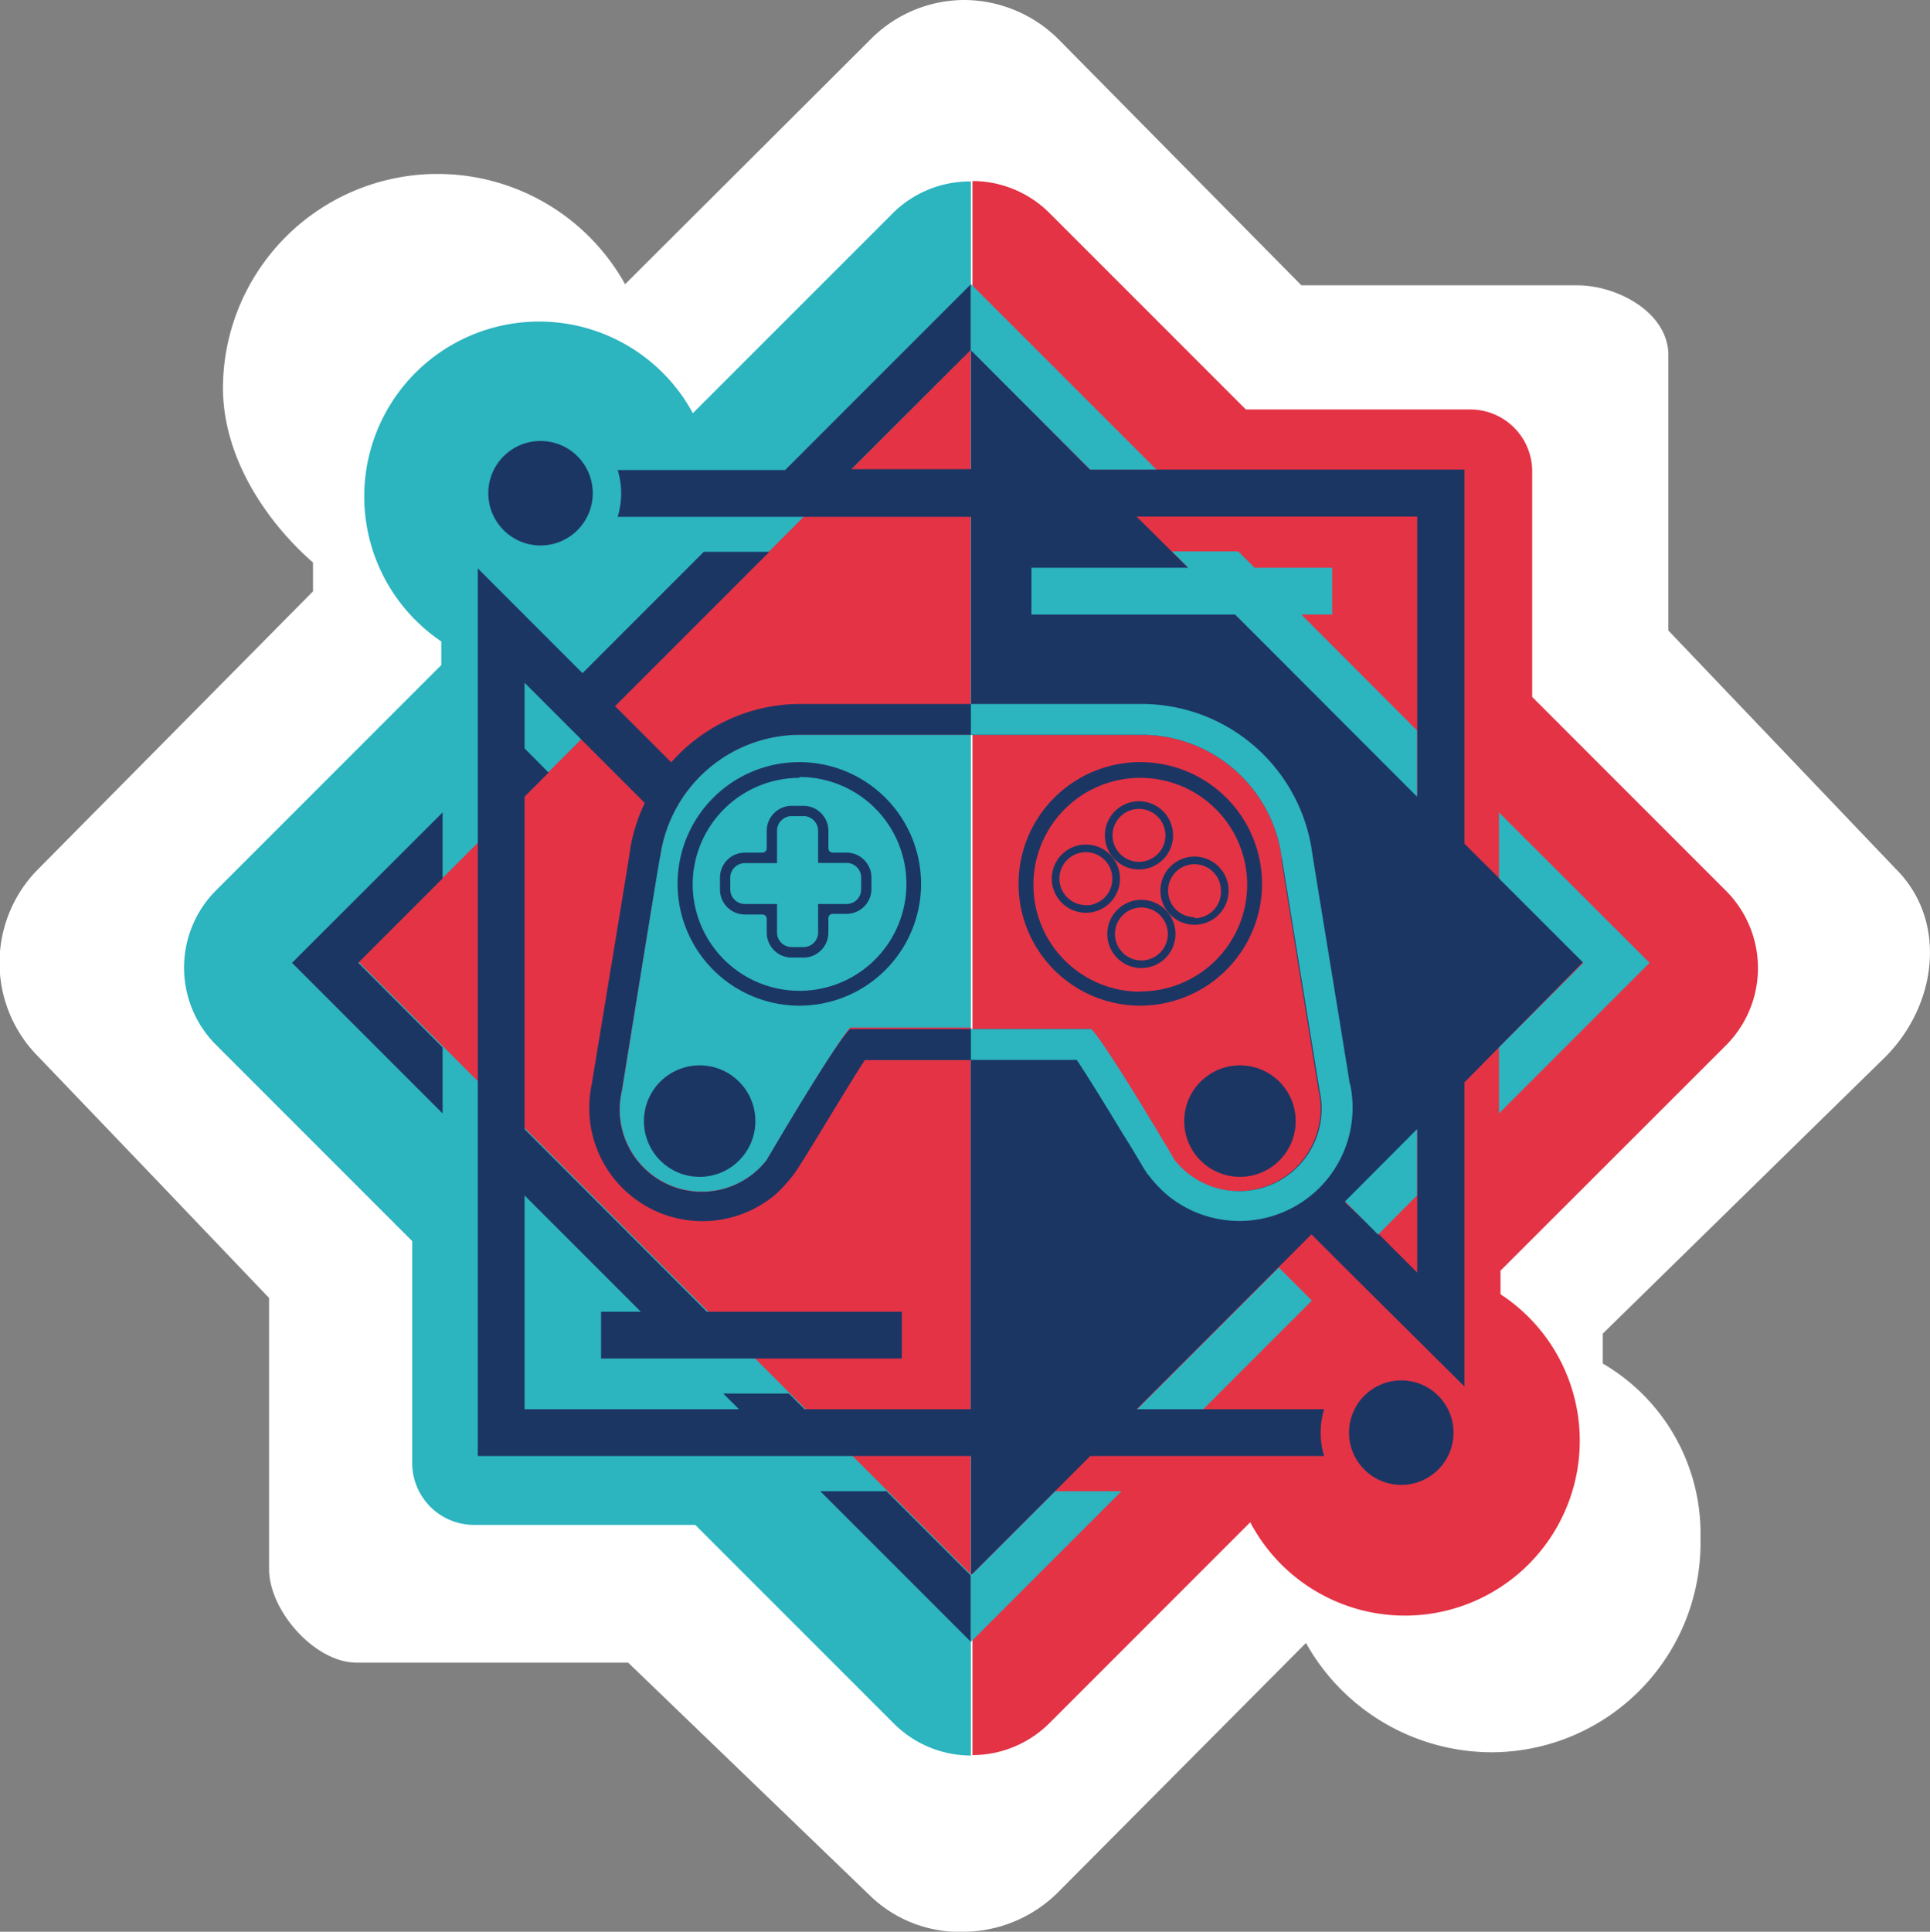 <svg xmlns="http://www.w3.org/2000/svg" viewBox="0 0 88.3 88.36"><rect x="0" y="0" width="88.3" height="88.36" fill="#808080" stroke="none"/><defs><style>.cls-1{fill:#fff;}.cls-2{fill:#2cb4bf;}.cls-3{fill:#e43345;}.cls-4{fill:#1c3664;}</style></defs><title>gameclub-icon</title><g id="Layer_2" data-name="Layer 2"><g id="Layer_1-2" data-name="Layer 1"><path class="cls-1" d="M86.25,48.35c2.38-2.38,2.87-6.23.49-8.6L76.33,28.84V16.24c0-1.91-2.28-3.19-4.19-3.19H59.54L48.48,1.85A6.15,6.15,0,0,0,44.18,0a6.05,6.05,0,0,0-4.3,1.75L28.6,13a9.82,9.82,0,0,0-18.4,4.73c0,3.32,2.12,6.26,4.12,8v1.32L1.76,39.74a6.08,6.08,0,0,0,0,8.6L7,53.81l5.31,5.56V71.77c0,1.91,2.1,4.28,4,4.28H28.74L39.88,86.78a5.9,5.9,0,0,0,4.3,1.58,6.19,6.19,0,0,0,4.3-1.88L59.75,75.15a9.75,9.75,0,0,0,8.54,5,9.58,9.58,0,0,0,9.51-9.78,9,9,0,0,0-4.47-8V61Z"/><path class="cls-2" d="M40.9,9.7l-9.2,9.2A8,8,0,1,0,20.19,29.34v1.08L9.85,40.76a5,5,0,0,0,0,7l4.47,4.47,4.54,4.54V66.92a2.83,2.83,0,0,0,2.83,2.83H31.81l9.1,9.1a5,5,0,0,0,3.51,1.45v-72A5,5,0,0,0,40.9,9.7Z"/><path class="cls-3" d="M35.08,53.06h0a3.76,3.76,0,0,1-6.62-3.19s1.69-10.5,1.7-10.59a.34.34,0,0,1,.05-.15,6.47,6.47,0,0,1,6.4-5.53h7.8V16l-28,28,28,28v-25H38.9C38.19,47.78,35.08,53.06,35.08,53.06Z"/><path class="cls-3" d="M79,47.78a5,5,0,0,0,0-7l-8.9-8.9V21.56a2.83,2.83,0,0,0-2.83-2.83H57l-9-9a5,5,0,0,0-3.51-1.45v72a5,5,0,0,0,3.51-1.45l9.2-9.2A8,8,0,1,0,68.65,59.2V58.12Z"/><polygon class="cls-4" points="20.25 50.93 20.25 47.91 16.39 44.04 20.25 40.18 20.25 37.16 13.36 44.04 20.25 50.93"/><polygon class="cls-4" points="37.53 68.21 44.42 75.1 44.42 72.07 40.56 68.21 37.53 68.21"/><circle class="cls-4" cx="64.11" cy="65.53" r="2.39"/><path class="cls-4" d="M36.58,46A5.57,5.57,0,1,0,31,40.47,5.58,5.58,0,0,0,36.58,46Zm0-10.46a4.89,4.89,0,1,1-4.89,4.89A4.89,4.89,0,0,1,36.58,35.58Z"/><path class="cls-4" d="M34.08,41.83h.8a.2.2,0,0,1,.2.2v.63a1.14,1.14,0,0,0,1.14,1.14h.54a1.14,1.14,0,0,0,1.14-1.14V42a.2.2,0,0,1,.2-.2h.63a1.14,1.14,0,0,0,1.14-1.14v-.54A1.14,1.14,0,0,0,38.73,39H38.1a.2.2,0,0,1-.2-.2V38a1.14,1.14,0,0,0-1.14-1.14h-.54A1.14,1.14,0,0,0,35.08,38v.8a.2.2,0,0,1-.2.2h-.8a1.14,1.14,0,0,0-1.14,1.14v.54A1.14,1.14,0,0,0,34.08,41.83Zm-.67-1.68a.67.67,0,0,1,.67-.67h1.47V38a.67.67,0,0,1,.67-.67h.54a.67.67,0,0,1,.67.67v1.47h1.3a.67.67,0,0,1,.67.67v.54a.67.67,0,0,1-.67.67h-1.3v1.3a.67.67,0,0,1-.67.67h-.54a.67.67,0,0,1-.67-.67v-1.3H34.08a.67.67,0,0,1-.67-.67Z"/><circle class="cls-4" cx="32.01" cy="51.28" r="2.55"/><path class="cls-4" d="M67,38.59h0V21.48H49.87L44.42,16h0v5.46H38.95L44.42,16V13l-8.5,8.5H28.26a3.7,3.7,0,0,1,0,2.14H44.42V32.2h-7.8a7.86,7.86,0,0,0-5.91,2.67L28.14,32.3l7.06-7.06h-3l-5.55,5.55L21.86,26v9.54h0v3h0V49.51h0v3h0V66.6H44.42v5.46l5.46-5.46h10.7a3.7,3.7,0,0,1,0-2.14H52l8-8h0L61.54,58h0L67,63.42V49.51h0L72.43,44ZM36.81,64.46l-.72-.72h-3l.72.72H24V54.68L29.32,60H27.5v2.14H41.26V60H32.34L24,51.65V36.44l1.1-1.1L24,34.23v-3l1.11,1.11h0l1.51,1.51h0l2.88,2.88a7.84,7.84,0,0,0-.65,2c0,.12-1.32,8.07-1.78,10.88a5.18,5.18,0,0,0,8.44,5,8,8,0,0,0,.75-.82c.21-.26.86-1.33,1.61-2.56s1.35-2.22,1.7-2.74h4.84V64.46Zm8.29-30.85h7.13a6.47,6.47,0,0,1,6.4,5.55.33.33,0,0,1,0,.13c0,.09,1.7,10.59,1.7,10.59a3.77,3.77,0,0,1-6.62,3.19h0s-3.11-5.28-3.82-6h-11c-.71.68-3.82,6-3.82,6h0a3.76,3.76,0,0,1-6.62-3.19s1.73-10.7,1.76-10.74a6.47,6.47,0,0,1,6.4-5.53h8.48Zm19.74,18v6.6l-1.78-1.78L61.54,55h0l3.3-3.3Zm0-18.25v3h0L52,23.63H64.84Z"/><circle class="cls-4" cx="56.73" cy="51.28" r="2.55"/><path class="cls-4" d="M57.74,40.47A5.57,5.57,0,1,0,52.17,46,5.58,5.58,0,0,0,57.74,40.47Zm-5.57,4.89a4.89,4.89,0,1,1,4.89-4.89A4.89,4.89,0,0,1,52.17,45.35Z"/><path class="cls-4" d="M52.11,39.77a1.56,1.56,0,1,0-1.56-1.56A1.56,1.56,0,0,0,52.11,39.77Zm0-2.77a1.21,1.21,0,1,1-1.21,1.21A1.21,1.21,0,0,1,52.11,37Z"/><path class="cls-4" d="M51.24,40.19a1.56,1.56,0,1,0-1.56,1.56A1.56,1.56,0,0,0,51.24,40.19Zm-1.56,1.21a1.21,1.21,0,1,1,1.21-1.21A1.21,1.21,0,0,1,49.68,41.41Z"/><path class="cls-4" d="M54.65,39.18a1.56,1.56,0,1,0,1.56,1.56A1.56,1.56,0,0,0,54.65,39.18Zm0,2.77a1.21,1.21,0,1,1,1.21-1.21A1.21,1.21,0,0,1,54.65,42Z"/><path class="cls-4" d="M52.22,41.16a1.56,1.56,0,1,0,1.56,1.56A1.56,1.56,0,0,0,52.22,41.16Zm0,2.77a1.21,1.21,0,1,1,1.21-1.21A1.21,1.21,0,0,1,52.22,43.93Z"/><circle class="cls-4" cx="24.73" cy="22.56" r="2.39"/><polygon class="cls-2" points="60.95 28.11 60.95 25.97 57.4 25.97 56.65 25.22 53.62 25.22 54.37 25.97 47.19 25.97 47.19 28.11 56.51 28.11 64.83 36.44 64.83 33.41 59.54 28.11 60.95 28.11"/><polygon class="cls-2" points="44.42 72.07 44.42 75.1 51.31 68.21 48.28 68.21 44.42 72.07"/><polygon class="cls-2" points="63.05 56.47 64.83 54.68 64.83 51.65 61.54 54.95 63.05 56.47"/><polygon class="cls-2" points="68.58 37.16 68.58 40.18 72.44 44.04 68.58 47.91 68.58 50.93 75.47 44.04 68.58 37.16"/><polygon class="cls-2" points="52.91 21.48 44.42 12.99 44.42 16.02 49.88 21.48 52.91 21.48"/><polygon class="cls-2" points="52.03 64.46 55.05 64.46 60.02 59.49 58.51 57.98 52.03 64.46"/><path class="cls-2" d="M61.76,49.61C61.2,46.11,60,38.88,60,38.78a7.88,7.88,0,0,0-7.78-6.58H44.42v1.41h7.81a6.47,6.47,0,0,1,6.4,5.55s1.74,10.72,1.74,10.72a3.77,3.77,0,0,1-6.62,3.19h0s-3.11-5.28-3.82-6H44.42v1.41h4.84c.43.63,1.38,2.17,2.14,3.43.64,1,1,1.7,1.16,1.86h0a6.27,6.27,0,0,0,.76.82,5.18,5.18,0,0,0,8.45-5Z"/></g></g></svg>
